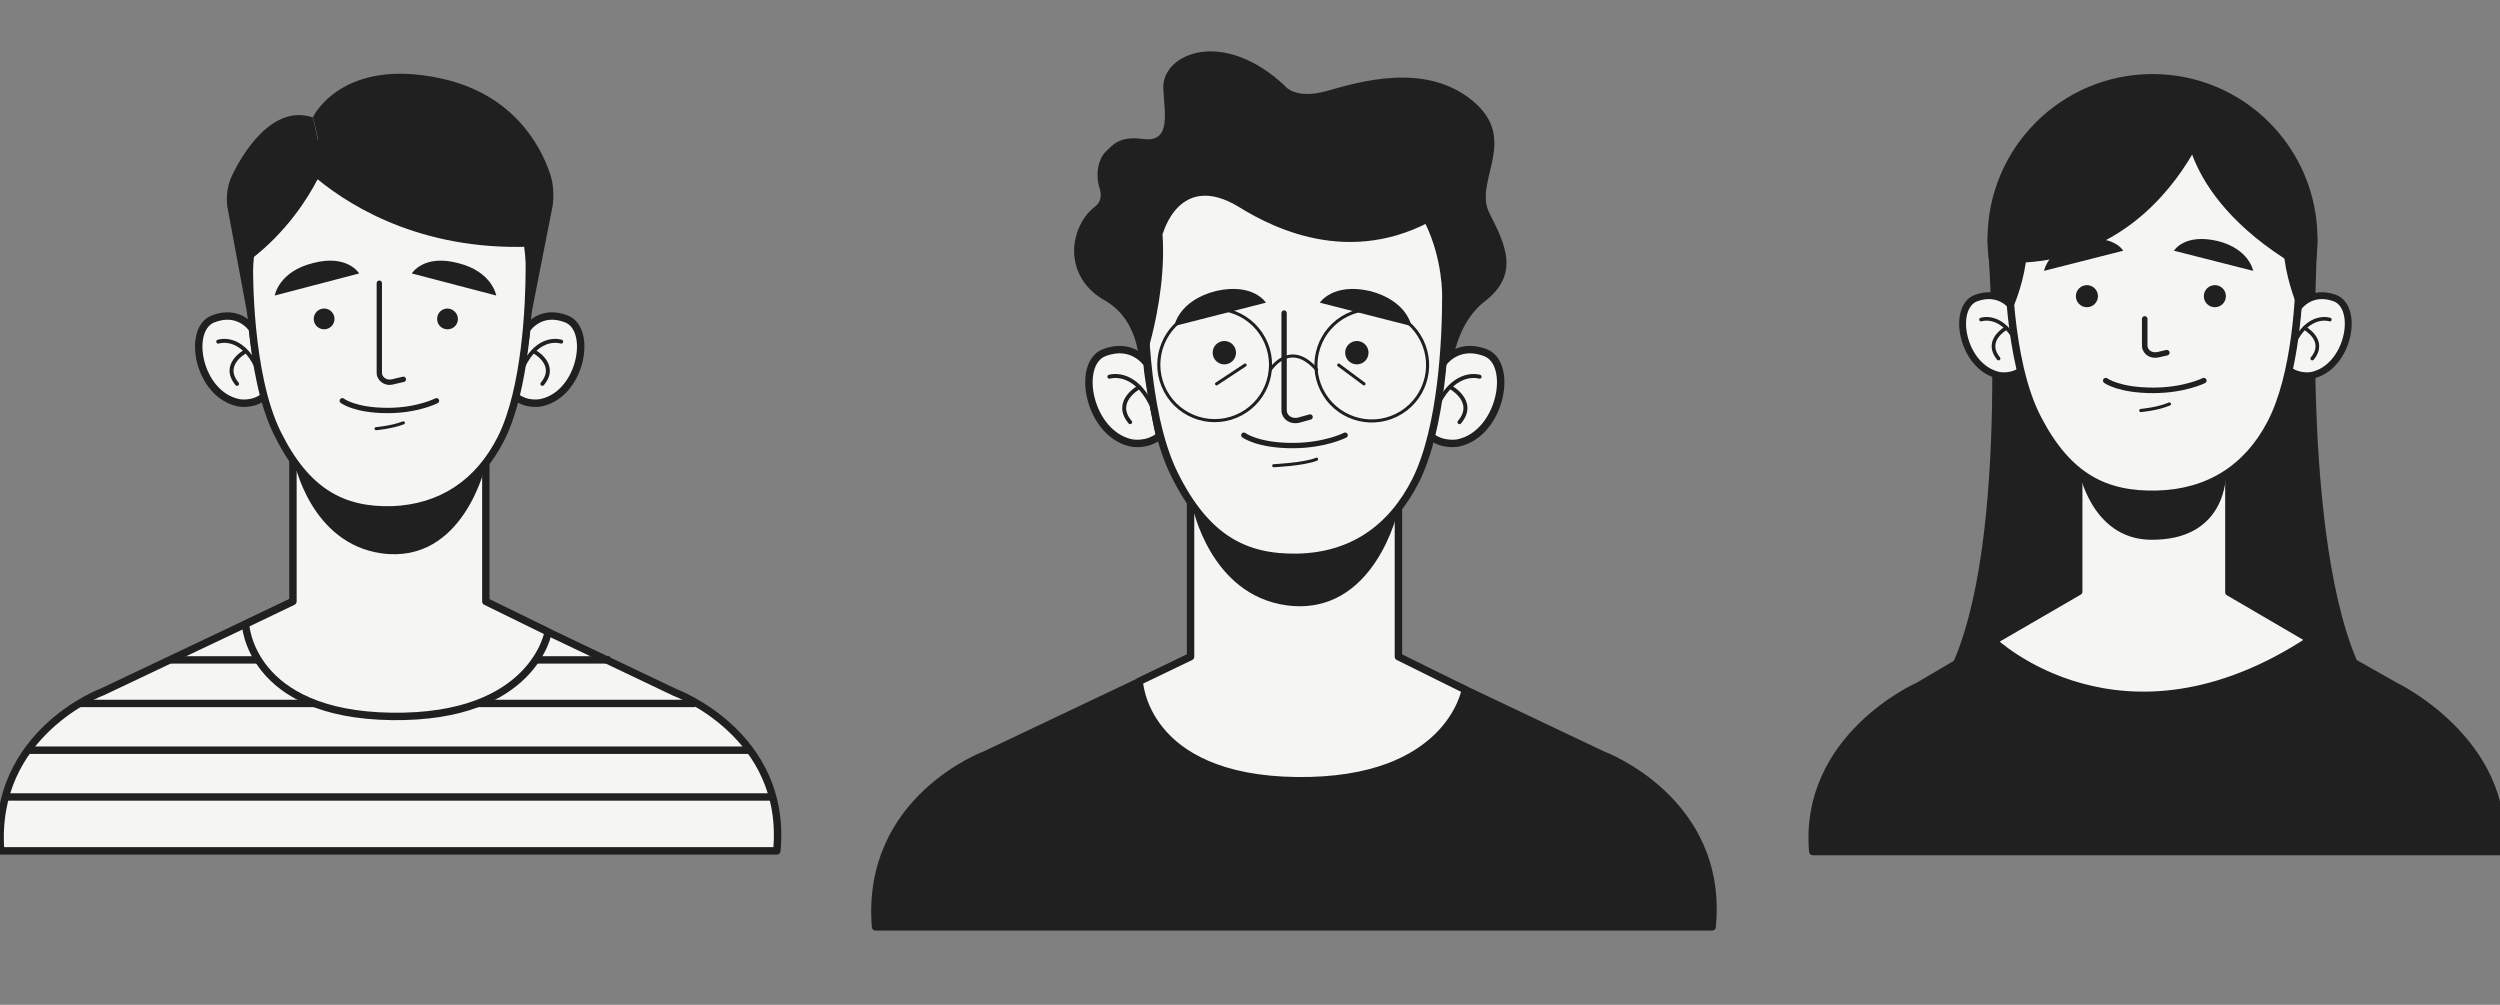 <?xml version="1.0" encoding="utf-8"?>
<!-- Generator: Adobe Illustrator 25.3.1, SVG Export Plug-In . SVG Version: 6.00 Build 0)  -->
<svg version="1.1" xmlns="http://www.w3.org/2000/svg" xmlns:xlink="http://www.w3.org/1999/xlink" x="0px" y="0px"
	 viewBox="0 0 384.9 154.7" style="enable-background:new 0 0 384.9 154.7;" xml:space="preserve">
<rect x="0" y="0" width="384.9" height="154.7" fill="#808080" stroke="none"/>
<style type="text/css">
	.st0{fill:#202020;stroke:#202020;stroke-width:1.143;stroke-linejoin:round;stroke-miterlimit:10;}
	.st1{fill:#F5F5F3;stroke:#202020;stroke-width:1.143;stroke-linejoin:round;stroke-miterlimit:10;}
	.st2{fill:#202020;}
	.st3{fill:none;stroke:#202020;stroke-width:0.611;stroke-linecap:round;stroke-linejoin:round;stroke-miterlimit:10;}
	.st4{fill:#F5F5F3;stroke:#202020;stroke-width:0.822;stroke-linecap:round;stroke-linejoin:round;stroke-miterlimit:10;}
	.st5{fill:none;stroke:#202020;stroke-width:0.475;stroke-linecap:round;stroke-linejoin:round;stroke-miterlimit:10;}
	.st6{fill:none;stroke:#202020;stroke-width:1.143;stroke-linejoin:round;stroke-miterlimit:10;}
	.st7{fill:#202020;stroke:#202020;stroke-width:1.154;stroke-linejoin:round;stroke-miterlimit:10;}
	.st8{fill:#F5F5F3;stroke:#202020;stroke-width:1.023;stroke-linejoin:round;stroke-miterlimit:10;}
	.st9{fill:#F5F5F3;stroke:#202020;stroke-width:1.057;stroke-linejoin:round;stroke-miterlimit:10;}
	.st10{fill:none;stroke:#202020;stroke-width:0.565;stroke-linecap:round;stroke-linejoin:round;stroke-miterlimit:10;}
	.st11{fill:#F5F5F3;stroke:#202020;stroke-width:1.154;stroke-linejoin:round;stroke-miterlimit:10;}
	.st12{fill:#F5F5F3;stroke:#202020;stroke-width:0.852;stroke-linecap:round;stroke-linejoin:round;stroke-miterlimit:10;}
	.st13{fill:none;stroke:#202020;stroke-width:0.492;stroke-linecap:round;stroke-linejoin:round;stroke-miterlimit:10;}
</style>
<g id="BACKGROUND">
</g>
<g id="OBJECTS">
	<g>
		<g>
			<path class="st0" d="M246.7,116.2l-31.6-15h-14.7H198h-14.7l-31.6,15c0,0-18.5,6.8-16.9,26.5H198h2.3h63.3
				C265.5,123.1,246.7,116.2,246.7,116.2z"/>
			<path class="st1" d="M215.3,101.1L215.3,101.1V67.4h-32v33.7l-7.9,3.8c0,0,0.6,15,24.2,15.3c23.6,0.3,26-14,26-14L215.3,101.1z"
				/>
			<path class="st2" d="M183.6,78c0,0,2.7,13.6,14.5,15.2c13.6,1.8,17.2-14.8,17.2-14.8s-6,7.5-15.5,7.6
				C189.2,85.9,183.6,78,183.6,78z"/>
		</g>
		<g>
			<path class="st2" d="M175.4,56.9c0,0,0.5-7.4-5.4-10.7c-4.9-2.8-5.7-8.1-3.4-12.1c0.5-0.9,1.2-1.7,2-2.3c0.5-0.4,1.2-1.2,0.7-2.8
				c-0.7-2.2-0.2-4.4,0.8-5.5c1.2-1.2,2.2-2.6,5.9-2.1c4.5,0.6,3.2-4.3,3.1-7.9c-0.1-5.3,9.2-9.2,18.7-0.3c0,0,1.5,2.2,6.5,0.8
				c5-1.4,15.1-4.5,22.4,1.5s0.1,12.4,2.6,17.3c2.5,4.9,4.7,9.4-0.7,13.6c-5.5,4.2-5.4,13.2-5.4,13.2L175.4,56.9z"/>
			<g>
				<path class="st1" d="M222.1,56c0,0,2.2-3.4,6.6-1.7c4.4,1.7,2.4,12.5-4.2,13.9c0,0-2.4,0.5-4.3-1.1C220.2,67,221.8,59,222.1,56z
					"/>
				<g>
					<g>
						<path class="st3" d="M227.8,58c0,0-3.7-1.2-6.4,4.2"/>
					</g>
					<path class="st3" d="M223.3,59.6c0,0,4.1,2.2,1.4,5.4"/>
				</g>
			</g>
			<g>
				<path class="st1" d="M176.6,56c0,0-2.2-3.4-6.6-1.7c-4.4,1.7-2.4,12.5,4.2,13.9c0,0,2.4,0.5,4.3-1.1C178.5,67,176.8,59,176.6,56
					z"/>
				<g>
					<g>
						<path class="st3" d="M170.8,58c0,0,3.7-1.2,6.4,4.2"/>
					</g>
					<path class="st3" d="M175.4,59.6c0,0-4.1,2.2-1.4,5.4"/>
				</g>
			</g>
			<path class="st1" d="M222.6,45.7c0,6.5-0.6,20.1-4.6,28.2c-3.8,7.6-10,11.7-18.1,11.9c-8.2,0.2-14.2-2.9-19.1-12.8
				s-4.6-27.3-4.6-27.3s0-23.3,23-23.3C223.3,22.6,222.6,45.7,222.6,45.7z"/>
			<g>
				<path class="st4" d="M197.7,48.2V63c0,0.2,0,0.5,0.1,0.7c0.3,0.8,1.2,1.2,2.1,1l1.8-0.5"/>
				<circle class="st2" cx="188.5" cy="54.3" r="1.8"/>
				<circle class="st2" cx="208.9" cy="54.3" r="1.8"/>
				<line class="st5" x1="191.7" y1="56.2" x2="187.3" y2="59.1"/>
				<line class="st5" x1="206.1" y1="56.2" x2="210" y2="59.1"/>
				<path class="st4" d="M191.5,67c0,0,2.1,1.6,7.5,1.6c5,0,8.1-1.6,8.1-1.6"/>
				<path class="st5" d="M196.1,71.7c0,0,4.6-0.2,6.6-1"/>
				<path class="st2" d="M203.2,46.6l14.1,3.6c0,0-0.6-3.9-6.4-5.4C205.2,43.5,203.2,46.6,203.2,46.6z"/>
				<path class="st2" d="M194.9,46.6l-14.1,3.6c0,0,0.6-3.9,6.4-5.4C193,43.5,194.9,46.6,194.9,46.6z"/>
				<g>
					<ellipse transform="matrix(0.923 -0.385 0.385 0.923 -7.227 76.281)" class="st5" cx="187" cy="56.2" rx="8.6" ry="8.6"/>
					
						<ellipse transform="matrix(0.896 -0.443 0.443 0.896 -3.023 99.466)" class="st5" cx="211.3" cy="56.2" rx="8.6" ry="8.6"/>
					<path class="st5" d="M195.6,56.9c0,0,3-4.7,7.1,0"/>
				</g>
			</g>
			<path class="st2" d="M176.5,54.7c0,0,6.1-18.3-0.5-29.1l-2.5,17.3L176.5,54.7z"/>
			<path class="st2" d="M179,36.1c0,0,2.5-9.9,11.8-4.2c5.5,3.4,18.1,9.7,31.8,0.8c0,0-7.6-12.6-25.4-12.6
				C174.1,20.1,179,36.1,179,36.1z"/>
		</g>
	</g>
	<g>
		<g>
			<g>
				<path class="st1" d="M103.9,106.6L74.5,92.6H60.9h-2.1H45.1l-29.3,13.9c0,0-17.1,6.3-15.7,24.5h58.7h2.1h58.7
					C121.3,113,103.9,106.6,103.9,106.6z"/>
				<g>
					<line class="st6" x1="0.8" y1="122.7" x2="118.9" y2="122.7"/>
					<line class="st6" x1="4.5" y1="115.5" x2="115.4" y2="115.5"/>
					<line class="st6" x1="12.3" y1="108.3" x2="48.5" y2="108.3"/>
					<line class="st6" x1="26.3" y1="101.6" x2="39.8" y2="101.6"/>
					<line class="st6" x1="82.6" y1="101.6" x2="93.9" y2="101.6"/>
				</g>
				<line class="st6" x1="73.3" y1="108.3" x2="107" y2="108.3"/>
			</g>
			<path class="st1" d="M74.8,92.6L74.8,92.6V61.4H45.1v31.2l-7.3,3.5c0,0,0.6,13.9,22.5,14.2c21.9,0.3,24.1-13,24.1-13L74.8,92.6z"
				/>
			<path class="st2" d="M45.3,71.1c0,0,2.5,12.6,13.5,14.1c12.6,1.7,16-13.7,16-13.7s-5.6,7-14.4,7C50.5,78.4,45.3,71.1,45.3,71.1z"
				/>
		</g>
		<path class="st2" d="M48.2,18c0,0,4.4-9.3,19.8-5.9c10.9,2.4,15.1,10.1,16.6,14.4c0.6,1.6,0.7,3.4,0.5,5.1l-3.5,17.8L65.2,24.3
			l-15.3,1.2L48.2,18z"/>
		<g>
			<path class="st1" d="M81.1,50.7c0,0,2-3.2,6.1-1.6c4.1,1.6,2.3,11.6-3.9,12.9c0,0-2.2,0.5-4-1C79.3,60.9,80.8,53.5,81.1,50.7z"/>
			<g>
				<g>
					<path class="st3" d="M86.4,52.6c0,0-3.5-1.2-5.9,3.9"/>
				</g>
				<path class="st3" d="M82.2,54.1c0,0,3.8,2,1.3,5"/>
			</g>
		</g>
		<g>
			<path class="st1" d="M38.9,50.7c0,0-2-3.2-6.1-1.6c-4.1,1.6-2.3,11.6,3.9,12.9c0,0,2.2,0.5,4-1C40.6,60.9,39.1,53.5,38.9,50.7z"
				/>
			<g>
				<g>
					<path class="st3" d="M33.6,52.6c0,0,3.5-1.2,5.9,3.9"/>
				</g>
				<path class="st3" d="M37.8,54.1c0,0-3.8,2-1.3,5"/>
			</g>
		</g>
		<path class="st1" d="M81.5,41.2c0,6-0.6,18.7-4.3,26.2c-3.5,7-9.3,10.8-16.8,11.1c-7.6,0.2-13.2-2.7-17.7-11.8
			c-4.5-9.1-4.3-25.3-4.3-25.3s0-21.6,21.3-21.6C82.2,19.7,81.5,41.2,81.5,41.2z"/>
		<path class="st4" d="M58.4,43.6v13.7c0,0.2,0,0.4,0.1,0.6c0.3,0.7,1.1,1.1,1.9,0.9l1.7-0.4"/>
		<circle class="st2" cx="49.9" cy="49.1" r="1.6"/>
		<path class="st2" d="M70.5,49.1c0,0.9-0.7,1.6-1.6,1.6c-0.9,0-1.6-0.7-1.6-1.6c0-0.9,0.7-1.6,1.6-1.6
			C69.7,47.5,70.5,48.2,70.5,49.1z"/>
		<path class="st4" d="M52.7,61.7c0,0,1.9,1.5,7,1.5c4.6,0,7.5-1.5,7.5-1.5"/>
		<path class="st5" d="M57.9,66c0,0,2.4-0.2,4.2-0.9"/>
		<path class="st2" d="M63.4,42.1l13,3.4c0,0-0.6-3.7-5.9-5C65.2,39.1,63.4,42.1,63.4,42.1z"/>
		<path class="st2" d="M55.3,42.1l-13,3.4c0,0,0.6-3.7,5.9-5C53.5,39.1,55.3,42.1,55.3,42.1z"/>
		<path class="st2" d="M38.4,50.1L35,31.8c-0.2-1.5,0-3.1,0.6-4.5c1.6-3.5,6.3-11.4,12.6-9.2l1.6,7.5c0,0-7.9,1.6-11.1,12L38.4,50.1
			z"/>
		<path class="st2" d="M83.2,37.9c0,0-2.4-18.3-14.1-19.6c-11.7-1.3-21.5,3.9-21.5,3.9l-2.4,1.8c0,0,0.4,0.5,1.2,1.3
			c-9.3,0.9-8,14.8-8,14.8c5.7-4.3,9-9.6,10.5-12.5C54.4,32.1,65.8,39,83.2,37.9z"/>
	</g>
	<g>
		<g>
			<path class="st2" d="M331.4,102.4l32.2,0.9c-9.6-19.6-6.8-66.6-6.8-66.6l-24.9-1v0l-0.5,0l-0.5,0v0l-24.9,1c0,0,3.8,47-5.9,66.6
				L331.4,102.4z"/>
			<path class="st7" d="M320,91.1l-24.6,14.5c0,0-17.8,7.8-16.3,25.5h51.4h2.2h52.3c1.4-17.1-16.3-25.5-16.3-25.5l-25.6-14.5"/>
			<path class="st8" d="M343.1,91.2V58.3h-23v32.8l0,0L307,98.7c0,0,19.7,18.8,48.6-0.2L343.1,91.2z"/>
			<path class="st2" d="M320.1,72.6c0,0,1.9,10.3,10.9,10.5c11.9,0.2,11.7-10,11.7-10s-1.6,3-10.8,3
				C321.7,76.1,320.1,72.6,320.1,72.6z"/>
		</g>
		<circle class="st2" cx="331.4" cy="36.8" r="25.4"/>
		<g>
			<path class="st9" d="M353.8,47.4c0,0,1.9-2.9,5.7-1.5c3.8,1.5,2.1,10.7-3.6,11.9c0,0-2.1,0.4-3.7-1
				C352.2,56.8,353.6,50,353.8,47.4z"/>
			<g>
				<g>
					<path class="st10" d="M358.7,49.2c0,0-3.2-1.1-5.5,3.6"/>
				</g>
				<path class="st10" d="M354.8,50.5c0,0,3.5,1.9,1.2,4.7"/>
			</g>
		</g>
		<g>
			<path class="st9" d="M309.9,47.4c0,0-1.9-2.9-5.7-1.5c-3.8,1.5-2.1,10.7,3.6,11.9c0,0,2.1,0.4,3.7-1
				C311.5,56.8,310.1,50,309.9,47.4z"/>
			<g>
				<g>
					<path class="st10" d="M305,49.2c0,0,3.2-1.1,5.5,3.6"/>
				</g>
				<path class="st10" d="M308.9,50.5c0,0-3.5,1.9-1.2,4.7"/>
			</g>
		</g>
		<path class="st11" d="M354.1,39.4c0,6-0.6,18.4-4.5,25.8c-3.6,6.9-9.6,10.7-17.5,10.9c-7.9,0.2-13.7-2.6-18.4-11.7
			c-4.7-9-4.5-24.9-4.5-24.9s0-21.3,22.2-21.3C354.8,18.2,354.1,39.4,354.1,39.4z"/>
		<path class="st12" d="M330.2,49.1v4c0,0.2,0,0.4,0.1,0.6c0.3,0.8,1.2,1.1,2,0.9l1.3-0.3"/>
		<circle class="st2" cx="321.3" cy="45.6" r="1.7"/>
		<circle class="st2" cx="341" cy="45.6" r="1.7"/>
		<path class="st12" d="M324.2,58.6c0,0,2,1.5,7.3,1.5c4.8,0,7.8-1.5,7.8-1.5"/>
		<path class="st13" d="M329.6,63.2c0,0,2.5-0.2,4.4-1"/>
		<path class="st2" d="M326.9,38.6l-12.2,3.1c0,0,0.6-3.4,5.5-4.6C325.3,35.9,326.9,38.6,326.9,38.6z"/>
		<path class="st2" d="M334.7,38.6l12.2,3.1c0,0-0.6-3.4-5.5-4.6C336.3,35.9,334.7,38.6,334.7,38.6z"/>
		<path class="st2" d="M353.2,29.5c-0.2,0.3-0.3,0.6-0.5,1c-1.7-4.9-5.2-10.1-12.5-12.2c0,0,0,0,0,0c-13.2-5.7-18.9-2.2-18.9-2.2
			c-18.1,10.1-12.9,24.4-12.9,24.4c0.1,0,0.1,0,0.2,0c-0.1,2.5,0.3,5.1,1.3,6.9c0,0,1.4-3,2-7c14.1-0.9,21.9-10.3,25.6-16.6
			c1.6,4.3,5.4,10.3,14.2,16c0.6,4.3,2.1,7.6,2.1,7.6C356.9,41.6,353.2,29.5,353.2,29.5z"/>
	</g>
</g>
<g id="DESIGNED_BY_FREEPIK">
</g>
</svg>
